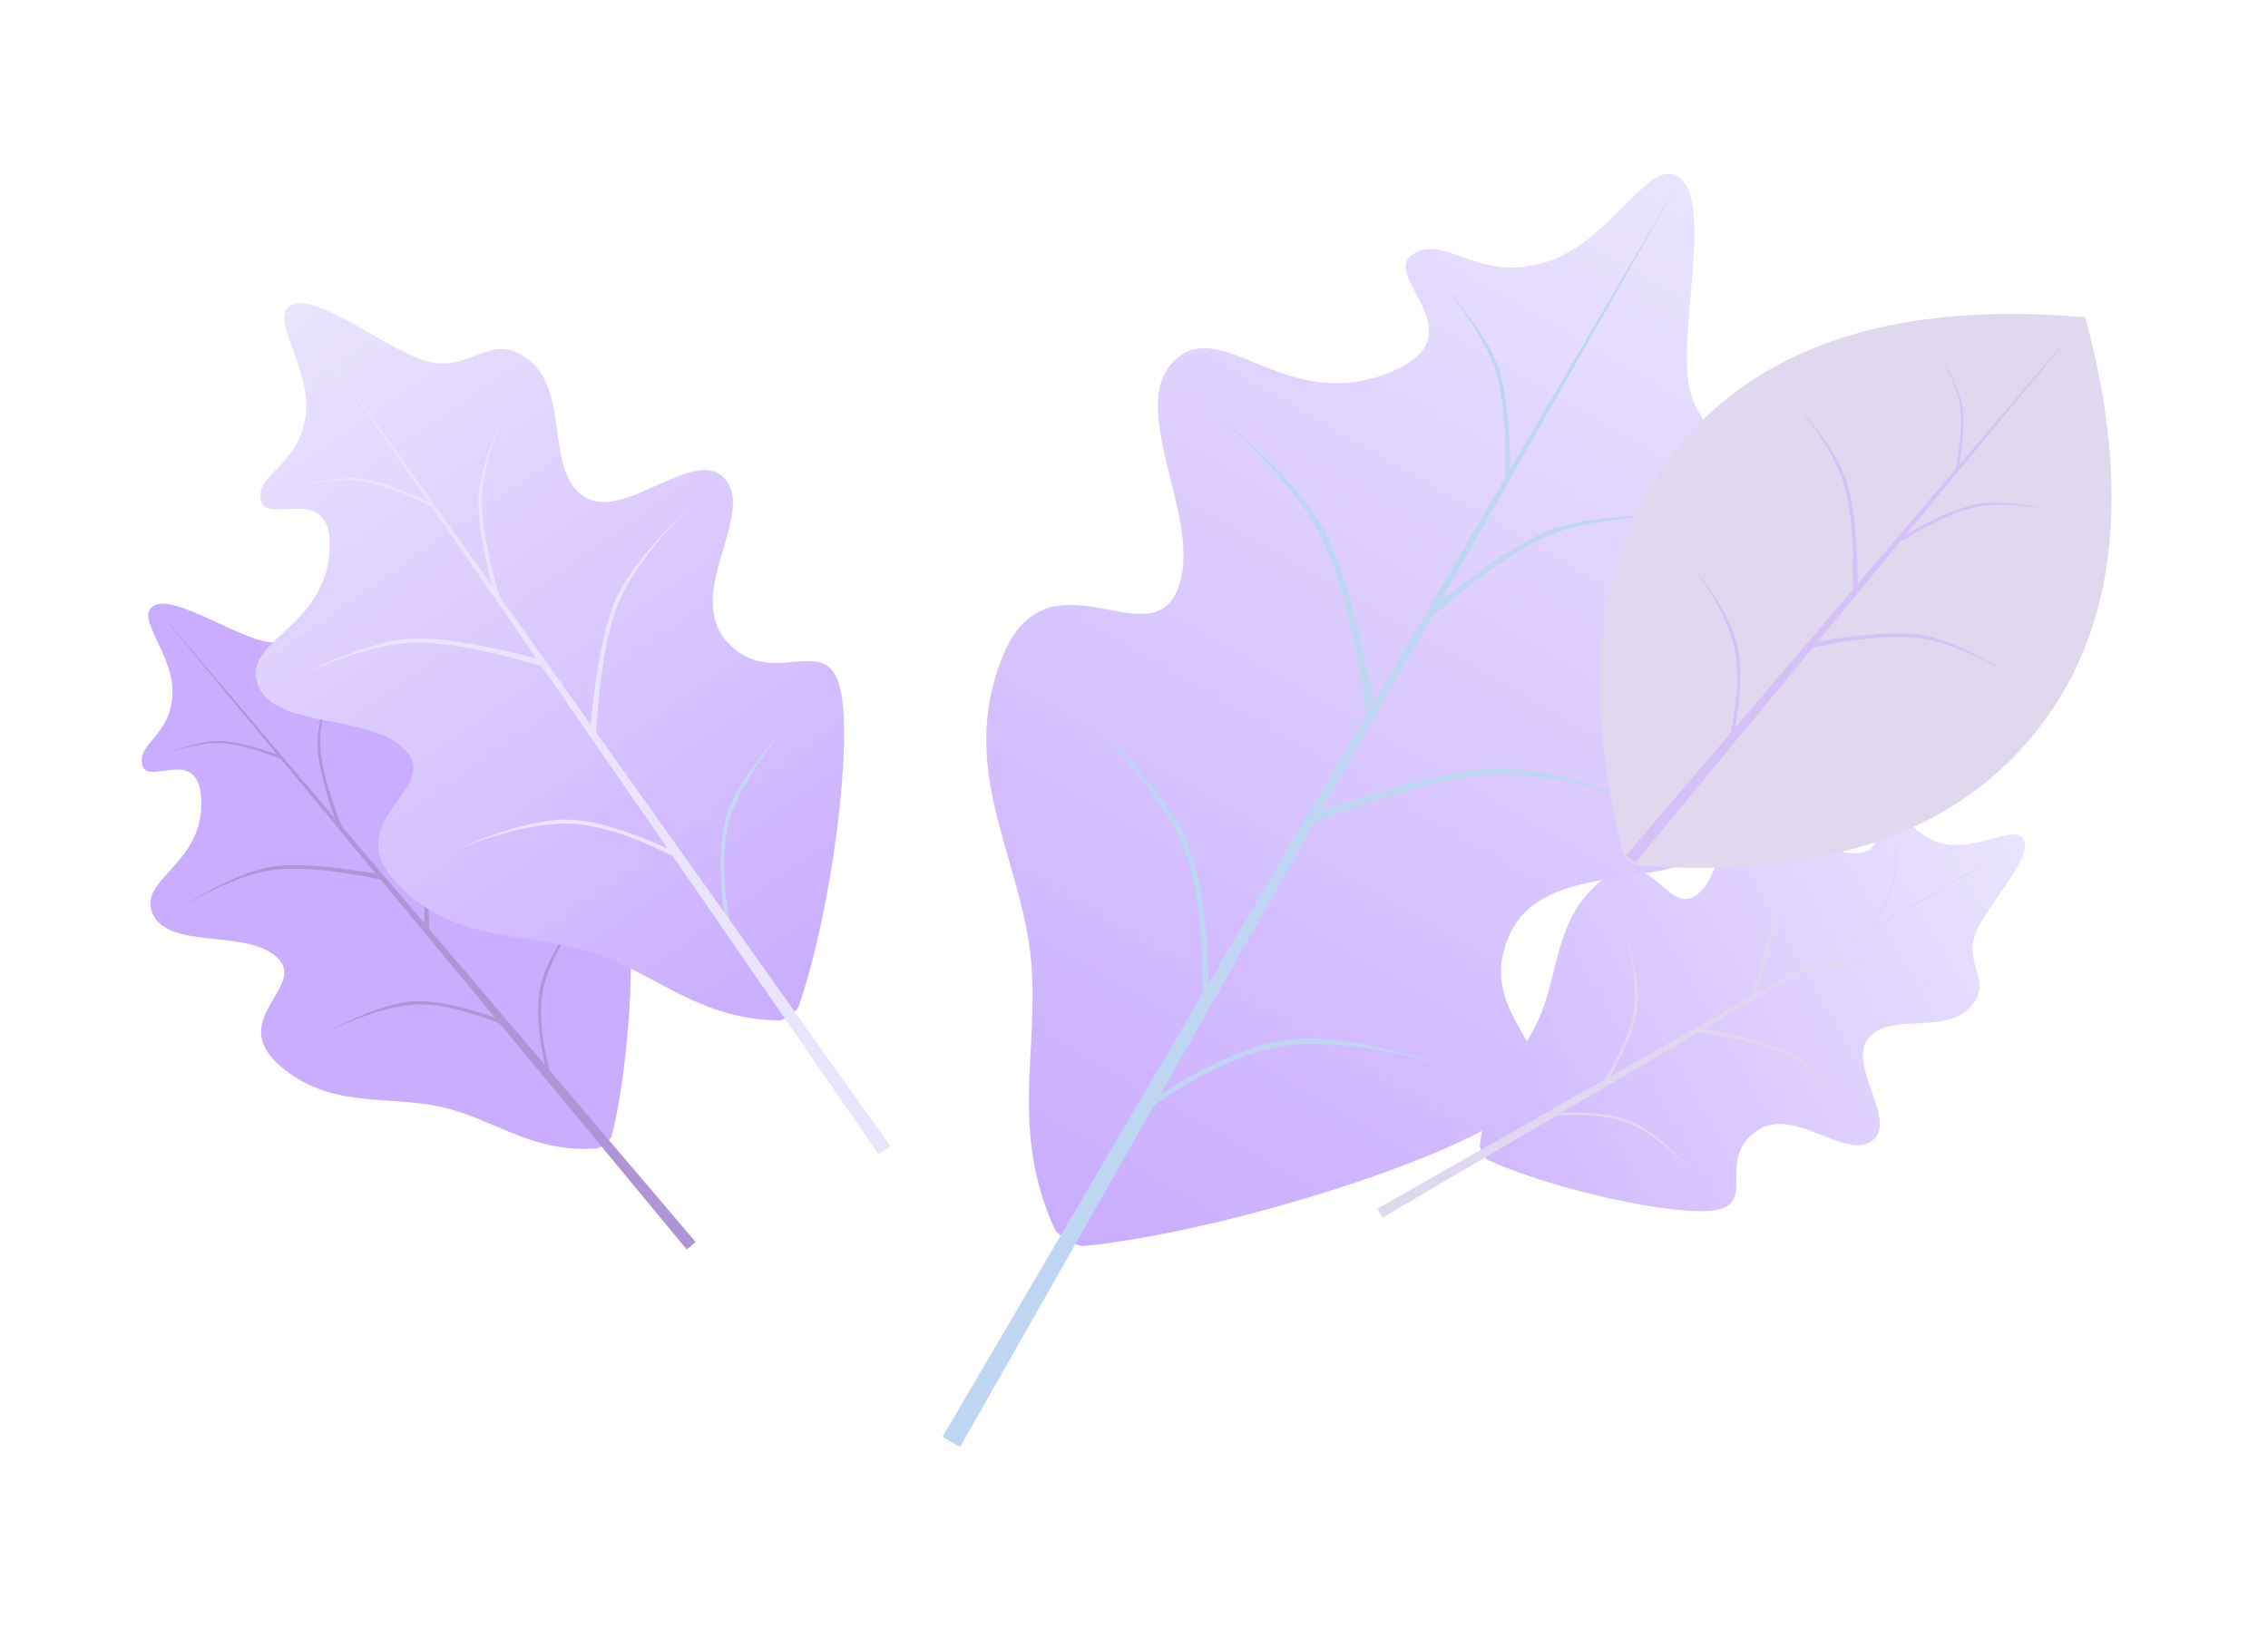 <svg width="126" height="91" viewBox="0 0 126 91" fill="none" xmlns="http://www.w3.org/2000/svg">
<path d="M82.696 64.482C86.342 66.123 93.148 67.632 95.347 67.24C97.545 66.848 95.416 64.498 97.483 62.918C99.55 61.339 102.377 64.432 103.953 63.429C105.529 62.425 102.648 59.268 103.762 57.75C104.875 56.231 107.879 57.49 109.352 56.066C110.824 54.643 109.148 53.728 109.707 52.002C110.191 50.507 112.845 47.836 112.461 46.745C112.077 45.654 109.861 47.363 107.901 46.869C105.941 46.375 105.892 44.713 104.782 44.81C103.673 44.907 105.402 47.886 102.389 47.35C99.376 46.813 99.241 43.516 97.399 44.055C95.557 44.594 95.912 48.52 94.25 49.733C92.588 50.946 91.705 46.752 89.004 48.902C86.304 51.052 86.665 54.099 85.432 56.754C84.357 59.069 82.529 60.555 82.218 63.653C82.198 63.851 82.511 64.399 82.697 64.482L82.697 64.482L82.696 64.482Z" fill="url(#paint0_linear)"/>
<path d="M94.241 65.331C93.097 64.098 91.985 63.193 90.905 62.616C89.825 62.039 88.241 61.848 86.154 62.043L86.486 61.852C88.579 61.742 90.107 61.965 91.071 62.52C92.034 63.076 93.091 64.013 94.241 65.331L94.241 65.331Z" fill="#DFD8EF"/>
<path d="M90.141 51.343C90.638 52.95 90.865 54.365 90.825 55.589C90.785 56.813 90.19 58.336 89.041 60.156L89.373 59.964C90.451 58.096 90.99 56.606 90.991 55.494C90.991 54.382 90.708 52.998 90.141 51.343L90.141 51.343Z" fill="#DFD8EF"/>
<path d="M103.224 62.135C101.825 60.459 100.585 59.333 99.505 58.756C98.425 58.179 96.682 57.712 94.276 57.355L94.607 57.163C97.02 57.606 98.708 58.105 99.671 58.66C100.634 59.216 101.818 60.374 103.224 62.134L103.224 62.135Z" fill="#DFD8EF"/>
<path d="M97.498 45.327C98.25 47.377 98.605 49.013 98.565 50.237C98.524 51.461 98.057 53.204 97.163 55.466L97.495 55.275C98.318 52.965 98.73 51.253 98.731 50.141C98.731 49.029 98.32 47.425 97.498 45.327L97.498 45.327Z" fill="#DFD8EF"/>
<path d="M107.889 55.138C106.406 54.276 105.188 53.778 104.235 53.642C103.283 53.507 101.87 53.63 99.998 54.013L100.191 53.783C102.091 53.461 103.471 53.376 104.332 53.527C105.193 53.679 106.378 54.215 107.889 55.138L107.889 55.138L107.889 55.138Z" fill="#DFD8EF"/>
<path d="M105.085 45.74C105.318 47.045 105.358 48.061 105.205 48.788C105.051 49.516 104.588 50.509 103.815 51.767L104.034 51.688C104.77 50.393 105.196 49.413 105.314 48.749C105.431 48.084 105.355 47.081 105.084 45.74L105.085 45.74Z" fill="#DFD8EF"/>
<path d="M112.462 46.742L76.812 67.658L76.525 67.161L112.462 46.742Z" fill="#DFD8EF"/>
<path d="M60.219 69.24C68.021 68.452 81.061 64.341 84.411 61.519C87.761 58.697 81.84 56.793 83.802 52.084C85.764 47.375 93.6 49.856 95.292 46.606C96.985 43.356 88.996 40.818 89.398 37.147C89.801 33.476 96.137 32.668 97.242 28.806C98.347 24.945 94.602 25.034 93.859 21.554C93.215 18.54 95.103 11.4 93.382 9.924C91.661 8.448 89.572 13.524 85.758 14.607C81.945 15.69 80.231 12.915 78.442 14.167C76.652 15.42 82.512 18.785 76.867 20.828C71.222 22.872 67.76 17.404 65.161 20.126C62.561 22.848 67.014 29.168 65.38 32.858C63.746 36.548 58.133 30.291 55.655 36.591C53.176 42.891 56.778 47.713 57.287 53.431C57.732 58.419 56.085 62.734 58.594 68.302C58.754 68.658 59.822 69.281 60.22 69.241L60.219 69.24L60.219 69.24Z" fill="url(#paint1_linear)"/>
<path d="M80.66 59.363C77.508 58.39 74.732 57.943 72.331 58.022C69.93 58.102 67.053 59.331 63.7 61.709L64.075 61.059C67.523 58.818 70.338 57.698 72.519 57.697C74.7 57.697 77.414 58.252 80.66 59.363L80.66 59.363Z" fill="#BED6F1"/>
<path d="M59.979 39.622C62.398 41.865 64.174 44.046 65.305 46.165C66.437 48.283 66.919 51.452 66.753 55.671L67.128 55.02C67.128 50.789 66.583 47.729 65.493 45.84C64.403 43.95 62.565 41.878 59.979 39.622L59.979 39.622Z" fill="#BED6F1"/>
<path d="M92.784 45.123C88.764 43.649 85.555 42.952 83.154 43.031C80.753 43.111 77.334 44.027 72.897 45.78L73.273 45.129C77.804 43.515 81.161 42.707 83.342 42.706C85.523 42.706 88.67 43.511 92.784 45.123L92.784 45.123Z" fill="#BED6F1"/>
<path d="M66.577 22.189C69.862 24.933 72.071 27.364 73.203 29.483C74.335 31.601 75.251 35.02 75.951 39.739L76.327 39.089C75.459 34.357 74.48 31.047 73.391 29.157C72.301 27.268 70.029 24.945 66.577 22.189L66.577 22.189Z" fill="#BED6F1"/>
<path d="M93.846 28.663C90.483 28.655 87.925 29.003 86.174 29.707C84.423 30.41 82.145 32.005 79.34 34.492L79.442 33.911C82.354 31.501 84.615 30.003 86.225 29.416C87.836 28.829 90.376 28.579 93.846 28.663L93.846 28.663L93.846 28.663Z" fill="#BED6F1"/>
<path d="M79.867 15.451C81.542 17.438 82.606 19.125 83.06 20.511C83.513 21.897 83.7 24.038 83.622 26.933L83.915 26.584C83.895 23.663 83.659 21.581 83.206 20.336C82.754 19.092 81.641 17.464 79.867 15.451L79.867 15.451Z" fill="#BED6F1"/>
<path d="M93.379 9.919L53.338 80.406L52.363 79.843L93.379 9.919Z" fill="#BED6F1"/>
<path d="M91.002 48.093C100.946 48.83 108.218 46.499 112.814 41.021C117.518 35.416 118.531 27.619 115.856 17.631C105.554 16.73 98.052 19.083 93.349 24.688C88.75 30.169 87.714 37.723 90.172 47.396C90.227 47.615 90.773 48.077 91.004 48.094L91.003 48.094L91.002 48.093Z" fill="#DFD8EF"/>
<path d="M93.84 31.196C94.993 32.718 95.786 34.138 96.217 35.459C96.649 36.78 96.606 38.634 96.087 41.02L96.366 40.688C96.791 38.277 96.788 36.478 96.357 35.293C95.926 34.107 95.087 32.742 93.84 31.197L93.84 31.196Z" fill="#D5C1F8"/>
<path d="M111.978 37.626C109.836 36.383 108.077 35.663 106.701 35.467C105.326 35.271 103.286 35.449 100.582 36.002L100.861 35.67C103.605 35.205 105.598 35.082 106.841 35.301C108.084 35.519 109.796 36.294 111.978 37.626L111.978 37.626Z" fill="#D5C1F8"/>
<path d="M99.35 21.926C100.947 23.82 101.961 25.427 102.393 26.747C102.825 28.068 103.003 30.108 102.928 32.867L103.207 32.534C103.189 29.751 102.964 27.767 102.532 26.581C102.101 25.395 101.04 23.844 99.35 21.926L99.35 21.926Z" fill="#D5C1F8"/>
<path d="M114.236 28.355C112.321 28.012 110.829 27.953 109.76 28.178C108.692 28.403 107.234 29.083 105.386 30.218L105.502 29.898C107.404 28.817 108.842 28.191 109.819 28.018C110.795 27.846 112.267 27.958 114.236 28.355L114.236 28.355Z" fill="#D5C1F8"/>
<path d="M107.598 19.422C108.353 20.723 108.79 21.79 108.909 22.626C109.028 23.461 108.92 24.699 108.584 26.341L108.786 26.172C109.068 24.506 109.143 23.295 109.01 22.541C108.877 21.786 108.407 20.747 107.598 19.422L107.598 19.422Z" fill="#D5C1F8"/>
<path d="M115.853 17.629L90.836 47.954L90.337 47.535L115.853 17.629Z" fill="#D5C1F8"/>
<path d="M33.984 63.126C35.088 58.772 35.43 50.947 34.567 48.592C33.704 46.236 31.519 49.049 29.369 47.071C27.218 45.092 30.089 41.361 28.671 39.813C27.253 38.265 24.322 42.068 22.425 41.132C20.528 40.196 21.334 36.627 19.472 35.276C17.61 33.925 16.924 35.958 14.906 35.676C13.157 35.432 9.684 33.017 8.552 33.654C7.42 34.292 9.743 36.41 9.579 38.675C9.415 40.94 7.586 41.319 7.909 42.528C8.233 43.736 11.192 41.242 11.186 44.68C11.18 48.119 7.558 48.911 8.514 50.843C9.47 52.776 13.745 51.618 15.41 53.22C17.076 54.822 12.609 56.618 15.514 59.186C18.42 61.754 21.721 60.76 24.898 61.606C27.67 62.344 29.671 64.076 33.16 63.817C33.382 63.8 33.927 63.347 33.983 63.126L33.983 63.125L33.984 63.126Z" fill="#CAADFF"/>
<path d="M32.673 50.19C31.532 51.696 30.747 53.103 30.319 54.41C29.892 55.718 29.989 57.507 30.613 59.778L30.336 59.449C29.806 57.154 29.754 55.42 30.181 54.246C30.608 53.072 31.439 51.719 32.673 50.19L32.673 50.19Z" fill="#AD95D6"/>
<path d="M17.995 57.453C19.676 56.59 21.198 56.062 22.56 55.868C23.922 55.674 25.722 56.035 27.96 56.951L27.684 56.622C25.406 55.793 23.652 55.487 22.422 55.703C21.191 55.92 19.715 56.503 17.995 57.453L17.995 57.453Z" fill="#AD95D6"/>
<path d="M27.383 40.873C25.802 42.748 24.798 44.339 24.37 45.647C23.943 46.955 23.766 48.974 23.84 51.706L23.564 51.377C23.582 48.621 23.805 46.656 24.232 45.482C24.659 44.308 25.709 42.772 27.383 40.873L27.383 40.873Z" fill="#AD95D6"/>
<path d="M9.905 50.486C12.025 49.255 13.767 48.542 15.129 48.348C16.491 48.154 18.511 48.331 21.188 48.879L20.911 48.549C18.195 48.089 16.221 47.967 14.991 48.184C13.76 48.4 12.065 49.168 9.905 50.486L9.905 50.486Z" fill="#AD95D6"/>
<path d="M18.731 37.077C18.068 38.886 17.754 40.331 17.789 41.411C17.825 42.492 18.237 44.03 19.026 46.027L18.734 45.858C18.007 43.819 17.643 42.308 17.643 41.327C17.643 40.345 18.005 38.928 18.731 37.077L18.731 37.077Z" fill="#AD95D6"/>
<path d="M8.881 42.013C10.279 41.501 11.395 41.258 12.23 41.286C13.065 41.313 14.254 41.632 15.797 42.242L15.667 42.015C14.091 41.454 12.923 41.173 12.165 41.173C11.406 41.172 10.312 41.453 8.881 42.013L8.881 42.013Z" fill="#AD95D6"/>
<path d="M8.551 33.657L38.647 69.018L38.153 69.432L8.551 33.657Z" fill="#AD95D6"/>
<path d="M44.362 55.94C46.19 50.701 47.453 41.11 46.644 38.118C45.836 35.125 42.845 38.353 40.412 35.686C37.978 33.02 41.912 28.737 40.334 26.68C38.756 24.622 34.74 28.986 32.506 27.631C30.272 26.275 31.649 21.97 29.503 20.107C27.356 18.243 26.294 20.672 23.84 20.108C21.715 19.619 17.701 16.273 16.239 16.935C14.778 17.598 17.408 20.455 16.962 23.225C16.516 25.994 14.225 26.263 14.493 27.785C14.761 29.308 18.671 26.556 18.293 30.787C17.916 35.018 13.374 35.603 14.342 38.084C15.31 40.566 20.695 39.6 22.572 41.751C24.45 43.902 18.759 45.63 22.058 49.104C25.357 52.577 29.526 51.709 33.346 53.093C36.677 54.299 38.952 56.646 43.273 56.702C43.549 56.706 44.268 56.208 44.361 55.941L44.362 55.94L44.362 55.94Z" fill="url(#paint2_linear)"/>
<path d="M44.141 39.88C42.575 41.61 41.458 43.257 40.791 44.821C40.123 46.384 40.051 48.596 40.574 51.458L40.269 51.023C39.864 48.142 39.986 46.002 40.638 44.603C41.29 43.204 42.458 41.63 44.142 39.88L44.141 39.88Z" fill="#C5D8EF"/>
<path d="M25.297 47.237C27.459 46.357 29.388 45.871 31.085 45.779C32.782 45.686 34.959 46.325 37.614 47.693L37.309 47.258C34.596 45.992 32.47 45.427 30.933 45.561C29.395 45.695 27.517 46.254 25.297 47.237L25.297 47.237Z" fill="#EAE4FE"/>
<path d="M38.634 27.846C36.487 29.982 35.08 31.832 34.413 33.396C33.745 34.959 33.311 37.425 33.108 40.795L32.803 40.36C33.123 36.971 33.609 34.577 34.26 33.178C34.912 31.779 36.37 30.002 38.634 27.846L38.634 27.846Z" fill="#EAE4FE"/>
<path d="M16.089 37.795C18.832 36.508 21.051 35.819 22.748 35.727C24.446 35.634 26.912 36.069 30.148 37.031L29.843 36.596C26.549 35.737 24.134 35.375 22.596 35.509C21.059 35.643 18.89 36.405 16.089 37.795L16.089 37.795Z" fill="#EAE4FE"/>
<path d="M28.396 22.243C27.386 24.398 26.844 26.142 26.771 27.475C26.699 28.809 27.041 30.747 27.797 33.289L27.455 33.05C26.78 30.462 26.495 28.564 26.601 27.356C26.706 26.148 27.305 24.444 28.396 22.243L28.396 22.243Z" fill="#EAE4FE"/>
<path d="M15.744 27.257C17.519 26.776 18.919 26.598 19.943 26.722C20.968 26.846 22.397 27.366 24.23 28.282L24.094 27.99C22.215 27.129 20.809 26.658 19.875 26.576C18.942 26.494 17.565 26.721 15.744 27.256L15.744 27.257L15.744 27.257Z" fill="#EAE4FE"/>
<path d="M16.237 16.937L49.467 63.694L48.814 64.151L16.237 16.937Z" fill="#EAE4FE"/>
<defs>
<linearGradient id="paint0_linear" x1="107.519" y1="38.161" x2="77.428" y2="55.534" gradientUnits="userSpaceOnUse">
<stop stop-color="#EAE4FE"/>
<stop offset="1" stop-color="#D1B9FF"/>
</linearGradient>
<linearGradient id="paint1_linear" x1="76.57" y1="0.191" x2="42.496" y2="59.208" gradientUnits="userSpaceOnUse">
<stop stop-color="#EAE4FE"/>
<stop offset="1" stop-color="#CAADFF"/>
</linearGradient>
<linearGradient id="paint2_linear" x1="4.97" y1="24.807" x2="32.627" y2="64.306" gradientUnits="userSpaceOnUse">
<stop stop-color="#EAE4FE"/>
<stop offset="1" stop-color="#CAADFF"/>
</linearGradient>
</defs>
</svg>
